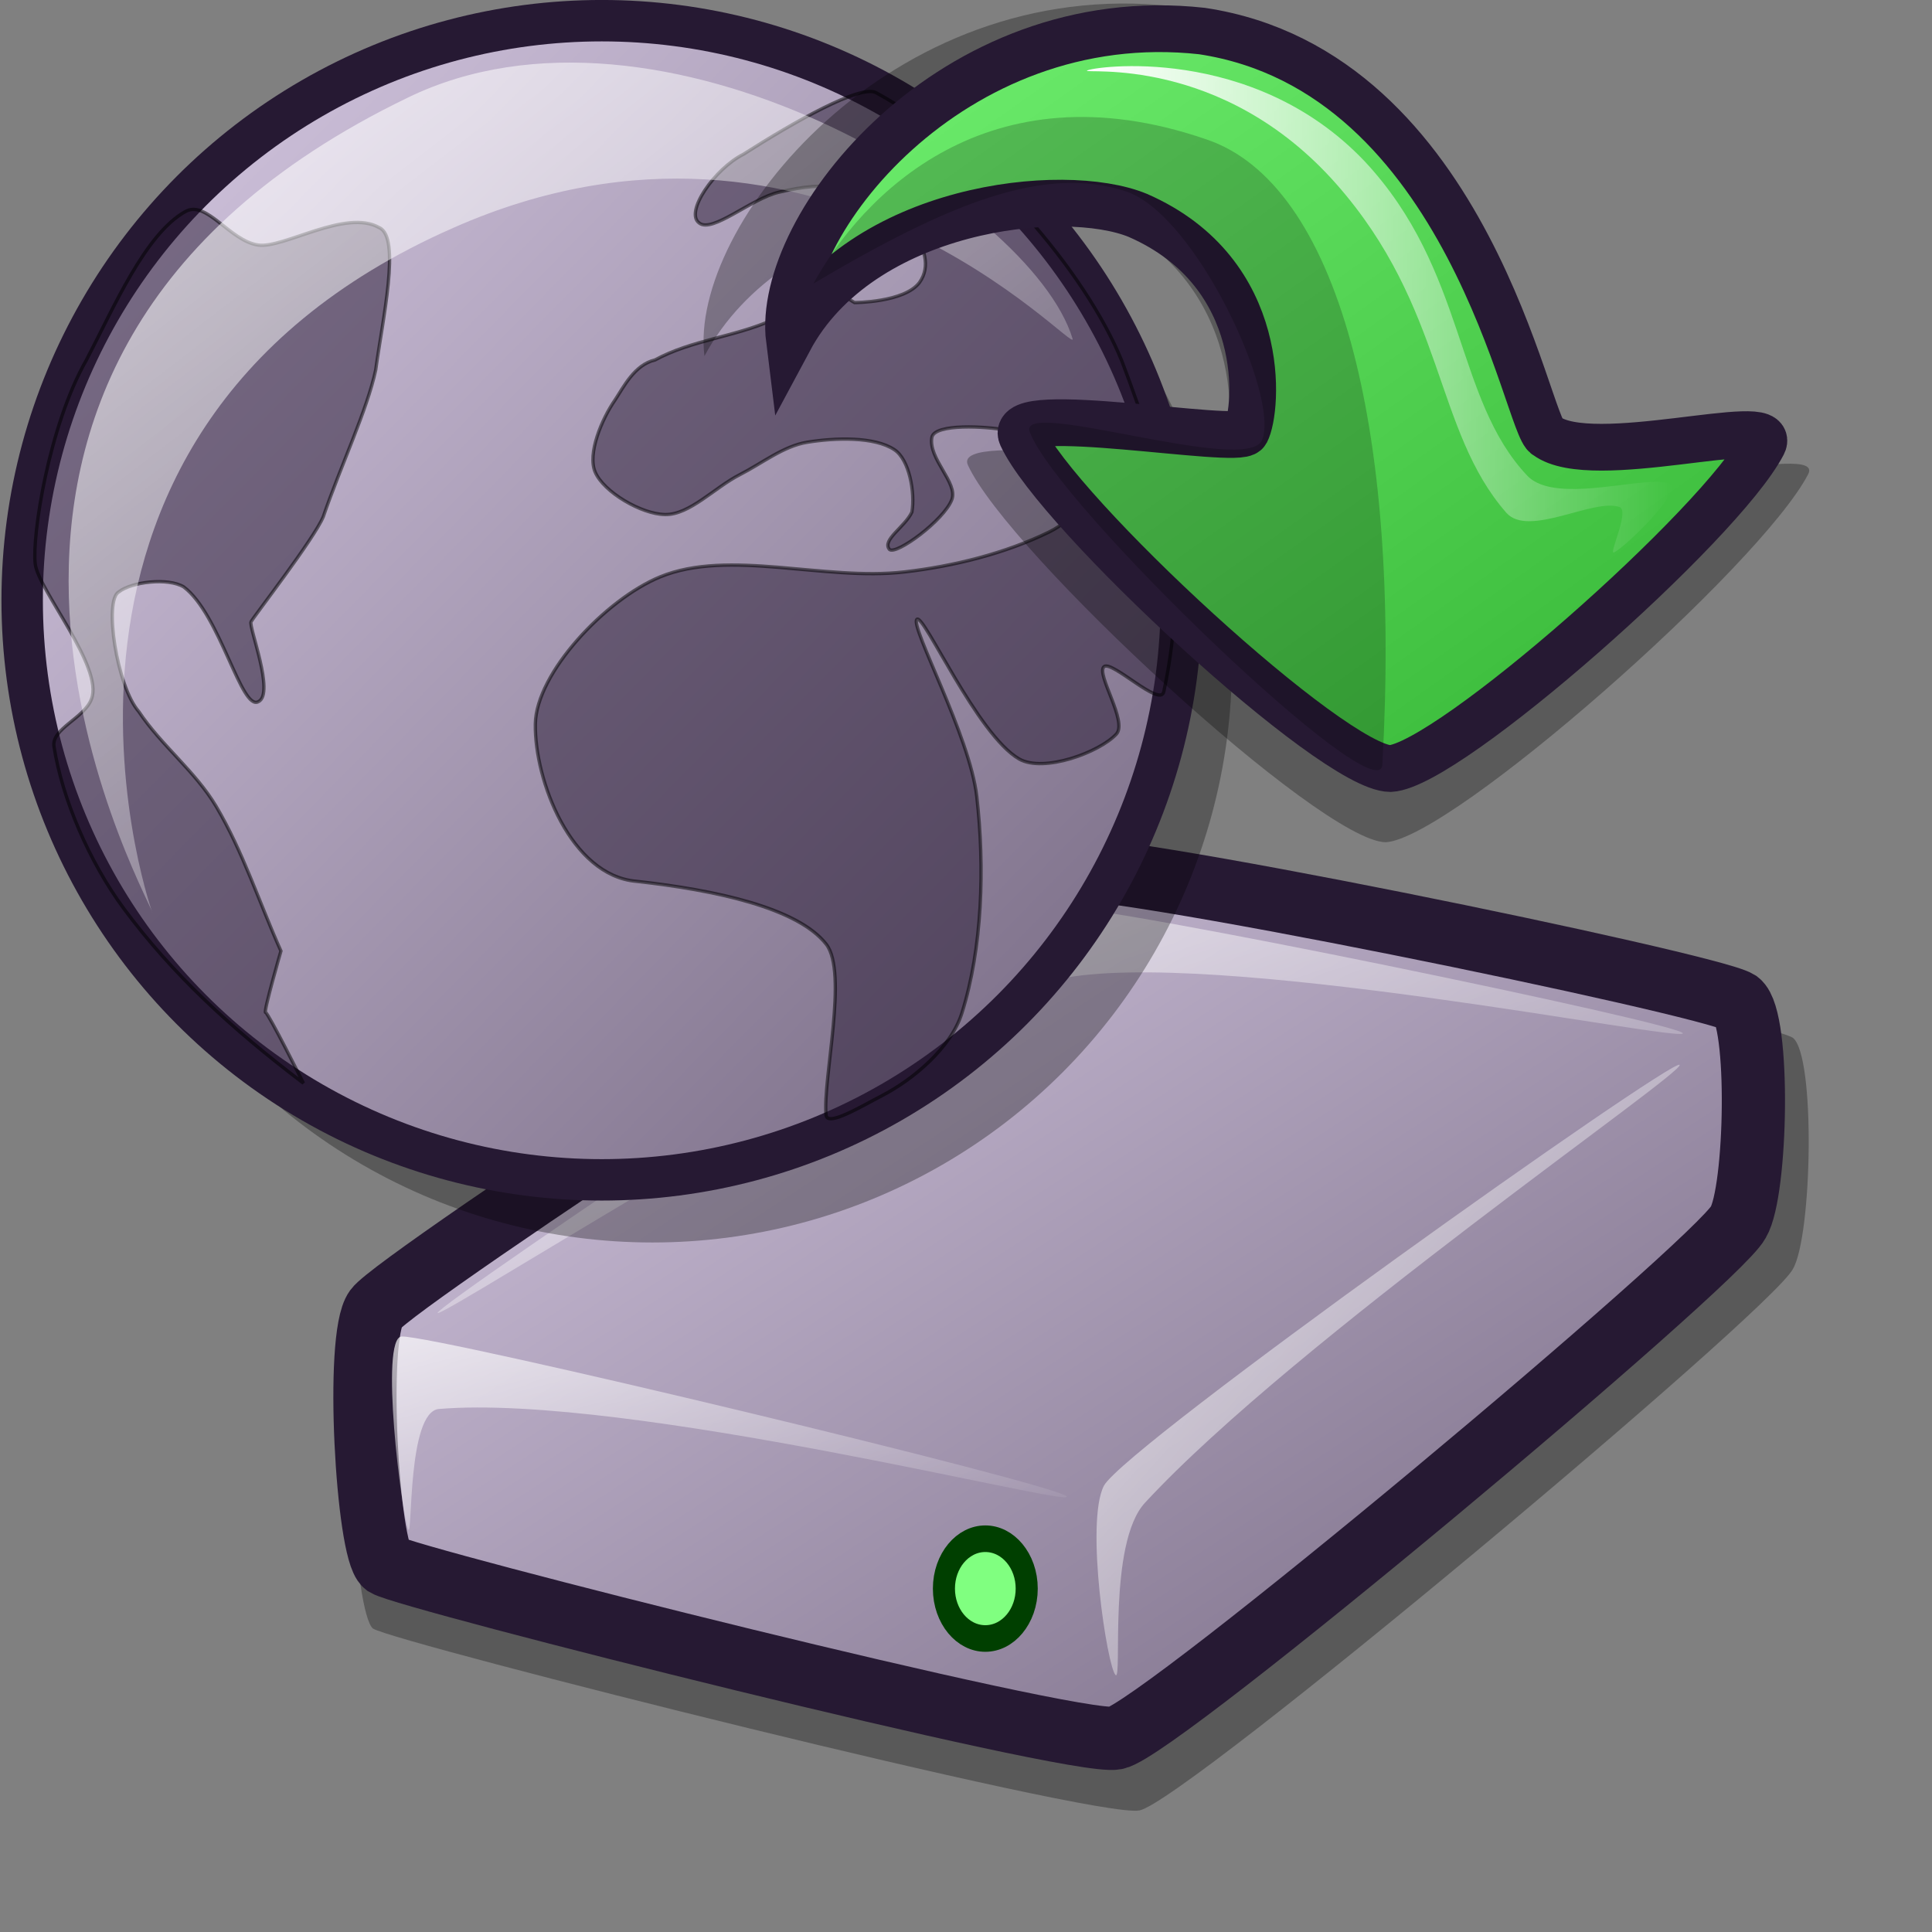 <?xml version="1.0" encoding="UTF-8" standalone="no"?>
<!DOCTYPE svg PUBLIC "-//W3C//DTD SVG 20010904//EN"
"http://www.w3.org/TR/2001/REC-SVG-20010904/DTD/svg10.dtd">
<!-- Created with Inkscape (http://www.inkscape.org/) -->
<svg
   id="svg1"
   sodipodi:version="0.32"
   inkscape:version="0.40"
   width="48pt"
   height="48pt"
   sodipodi:docbase="/home/scaba"
   sodipodi:docname="download.svg"
   xmlns="http://www.w3.org/2000/svg"
   xmlns:inkscape="http://www.inkscape.org/namespaces/inkscape"
   xmlns:sodipodi="http://sodipodi.sourceforge.net/DTD/sodipodi-0.dtd"
   xmlns:xlink="http://www.w3.org/1999/xlink"
   xmlns:rdf="http://www.w3.org/1999/02/22-rdf-syntax-ns#"
   xmlns:cc="http://web.resource.org/cc/"
   xmlns:dc="http://purl.org/dc/elements/1.1/">
  <rect width="100%" height="100%" fill="#808080" stroke="none"/>
  <defs
     id="defs3">
    <linearGradient
       id="linearGradient989">
      <stop
         offset="0"
         style="stop-color:#7fff7f;stop-opacity:1;"
         id="stop991" />
      <stop
         offset="1"
         style="stop-color:#3fbf3f;stop-opacity:1;"
         id="stop990" />
    </linearGradient>
    <linearGradient
       id="linearGradient945">
      <stop
         offset="0"
         style="stop-color:#d9cce6;stop-opacity:1;"
         id="stop947" />
      <stop
         offset="1"
         style="stop-color:#73667f;stop-opacity:1;"
         id="stop946" />
    </linearGradient>
    <linearGradient
       id="linearGradient2888">
      <stop
         offset="0"
         style="stop-color:#d9cce6;stop-opacity:1;"
         id="stop2890" />
      <stop
         offset="1"
         style="stop-color:#73667f;stop-opacity:1;"
         id="stop2889" />
    </linearGradient>
    <linearGradient
       id="linearGradient584">
      <stop
         style="stop-color:#ffffff;stop-opacity:1;"
         offset="0"
         id="stop585" />
      <stop
         style="stop-color:#ffffff;stop-opacity:0;"
         offset="1"
         id="stop586" />
    </linearGradient>
    <linearGradient
       id="linearGradient578">
      <stop
         style="stop-color:#ffffff;stop-opacity:1;"
         offset="0"
         id="stop579" />
      <stop
         style="stop-color:#d9cce6;stop-opacity:1;"
         offset="1"
         id="stop580" />
    </linearGradient>
    <linearGradient
       xlink:href="#linearGradient584"
       id="linearGradient581"
       x1="2.996"
       y1="6.07"
       x2="32.824"
       y2="34.136"
       gradientTransform="matrix(1.07,0,0,0.934,-62.535,40.217)"
       gradientUnits="userSpaceOnUse" />
    <linearGradient
       xlink:href="#linearGradient584"
       id="linearGradient583" />
    <linearGradient
       xlink:href="#linearGradient584"
       id="linearGradient654"
       gradientTransform="matrix(0.866,0,0,1.155,-62.535,40.217)"
       x1="10.018"
       y1="29.191"
       x2="24.611"
       y2="29.191"
       gradientUnits="userSpaceOnUse" />
    <linearGradient
       xlink:href="#linearGradient578"
       id="linearGradient655"
       x1="0.383"
       y1="2.04"
       x2="40.252"
       y2="42.853"
       gradientUnits="userSpaceOnUse"
       gradientTransform="translate(-62.535,40.217)" />
    <linearGradient
       xlink:href="#linearGradient2888"
       id="linearGradient713"
       x1="0.014"
       y1="0.047"
       x2="0.993"
       y2="0.969" />
    <defs
       id="defs2842">
      <linearGradient
         id="linearGradient2843">
        <stop
           style="stop-color:#ffffff;stop-opacity:1;"
           offset="0"
           id="stop2844" />
        <stop
           style="stop-color:#ffffff;stop-opacity:0;"
           offset="1"
           id="stop2845" />
      </linearGradient>
      <linearGradient
         id="linearGradient2846"
         x1="0"
         y1="0.5"
         x2="1"
         y2="0.5"
         gradientUnits="objectBoundingBox"
         spreadMethod="pad"
         xlink:href="#linearGradient2888" />
      <linearGradient
         xlink:href="#linearGradient578"
         id="linearGradient2849"
         x1="-0"
         y1="-0"
         x2="0.964"
         y2="0.984" />
      <linearGradient
         xlink:href="#linearGradient584"
         id="linearGradient2850"
         x1="0"
         y1="-0"
         x2="0.987"
         y2="1" />
      <linearGradient
         xlink:href="#linearGradient584"
         id="linearGradient860"
         x1="0.011"
         y1="0.056"
         x2="0.996"
         y2="0.944" />
      <linearGradient
         xlink:href="#linearGradient584"
         id="linearGradient861"
         x1="0.018"
         y1="0.008"
         x2="0.989"
         y2="1" />
      <linearGradient
         xlink:href="#linearGradient584"
         id="linearGradient862"
         x1="-0.287"
         y1="-0.219"
         x2="0.979"
         y2="1.039" />
      <radialGradient
         xlink:href="#linearGradient584"
         id="radialGradient595" />
      <linearGradient
         xlink:href="#linearGradient584"
         id="linearGradient612"
         x1="0"
         y1="0"
         x2="1.034"
         y2="1.023" />
      <linearGradient
         xlink:href="#linearGradient578"
         id="linearGradient613"
         x1="0"
         y1="0"
         x2="0.969"
         y2="1" />
    </defs>
    <sodipodi:namedview
       id="namedview2857"
       pagecolor="#ffffff"
       bordercolor="#666666"
       borderopacity="1.0"
       inkscape:pageopacity="0.0"
       inkscape:pageshadow="2"
       inkscape:zoom="5.64233871"
       inkscape:cx="25.7884720"
       inkscape:cy="24.7998202"
       inkscape:window-width="640"
       inkscape:window-height="535"
       inkscape:window-x="65"
       inkscape:window-y="68" />
    <linearGradient
       xlink:href="#linearGradient2888"
       id="linearGradient2891"
       x1="0.014"
       y1="0.047"
       x2="0.993"
       y2="0.969" />
    <sodipodi:namedview
       id="namedview865"
       inkscape:zoom="6.99187184"
       inkscape:cx="26.6988416"
       inkscape:cy="22.4514457"
       inkscape:window-width="441"
       inkscape:window-height="516"
       inkscape:window-x="183"
       inkscape:window-y="304" />
    <defs
       id="defs866">
      <linearGradient
         id="linearGradient570">
        <stop
           style="stop-color:#ffffff;stop-opacity:1;"
           offset="0"
           id="stop571" />
        <stop
           style="stop-color:#ffffff;stop-opacity:0;"
           offset="1"
           id="stop572" />
      </linearGradient>
      <linearGradient
         id="linearGradient563"
         x1="0"
         y1="0.5"
         x2="1"
         y2="0.5"
         gradientUnits="objectBoundingBox"
         spreadMethod="pad"
         xlink:href="#linearGradient945" />
      <linearGradient
         x1="0.01"
         y1="0.016"
         x2="0.985"
         y2="0.977"
         id="linearGradient566"
         xlink:href="#linearGradient563" />
      <linearGradient
         x1="0.007"
         y1="-0.03"
         x2="0.985"
         y2="1.045"
         id="linearGradient569"
         xlink:href="#linearGradient570" />
      <linearGradient
         x1="0.007"
         y1="0.013"
         x2="0.978"
         y2="0.974"
         id="linearGradient573"
         xlink:href="#linearGradient570" />
      <linearGradient
         x1="0.007"
         y1="0.047"
         x2="1.02"
         y2="0.984"
         id="linearGradient575"
         xlink:href="#linearGradient570" />
      <linearGradient
         id="linearGradient877"
         xlink:href="#linearGradient570" />
    </defs>
    <defs
       id="defs885">
      <linearGradient
         id="linearGradient969">
        <stop
           style="stop-color:#7f7f7f;stop-opacity:1;"
           offset="0"
           id="stop970" />
        <stop
           style="stop-color:#e6e6e6;stop-opacity:1;"
           offset="1"
           id="stop971" />
      </linearGradient>
      <linearGradient
         id="linearGradient964">
        <stop
           style="stop-color:#ffff32;stop-opacity:1;"
           offset="0"
           id="stop965" />
        <stop
           style="stop-color:#ffc500;stop-opacity:1;"
           offset="1"
           id="stop966" />
      </linearGradient>
      <linearGradient
         id="linearGradient884"
         x1="0"
         y1="0.5"
         x2="1"
         y2="0.5"
         gradientUnits="objectBoundingBox"
         spreadMethod="pad"
         xlink:href="#linearGradient989" />
      <linearGradient
         id="linearGradient866">
        <stop
           style="stop-color:#ffffff;stop-opacity:1;"
           offset="0"
           id="stop867" />
        <stop
           style="stop-color:#d9cce6;stop-opacity:1;"
           offset="1"
           id="stop868" />
      </linearGradient>
      <linearGradient
         id="linearGradient898">
        <stop
           style="stop-color:#ffffff;stop-opacity:1;"
           offset="0"
           id="stop899" />
        <stop
           style="stop-color:#ffffff;stop-opacity:0;"
           offset="1"
           id="stop900" />
      </linearGradient>
      <linearGradient
         id="linearGradient901">
        <stop
           style="stop-color:#d9cce6;stop-opacity:1;"
           offset="0"
           id="stop902" />
        <stop
           style="stop-color:#73667f;stop-opacity:1;"
           offset="1"
           id="stop903" />
      </linearGradient>
      <linearGradient
         xlink:href="#linearGradient584"
         id="linearGradient904"
         x1="-0.007"
         y1="0.008"
         x2="0.979"
         y2="1" />
      <linearGradient
         xlink:href="#linearGradient584"
         id="linearGradient905"
         x1="0.011"
         y1="0.01"
         x2="1.015"
         y2="0.969" />
      <linearGradient
         xlink:href="#linearGradient584"
         id="linearGradient906"
         x1="-0.025"
         y1="0.031"
         x2="0.975"
         y2="0.977" />
      <linearGradient
         xlink:href="#linearGradient578"
         id="linearGradient907"
         x1="0"
         y1="0.023"
         x2="0.986"
         y2="0.977" />
      <linearGradient
         xlink:href="#linearGradient578"
         id="linearGradient908"
         x1="-0"
         y1="0.008"
         x2="1"
         y2="0.992" />
      <linearGradient
         xlink:href="#linearGradient866"
         id="linearGradient869"
         x1="-0.007"
         y1="0.008"
         x2="0.979"
         y2="1" />
      <linearGradient
         xlink:href="#linearGradient884"
         id="linearGradient883"
         x1="-0.17"
         y1="-0.227"
         x2="0.79"
         y2="0.813"
         gradientUnits="objectBoundingBox"
         spreadMethod="pad" />
      <linearGradient
         xlink:href="#linearGradient964"
         id="linearGradient963"
         x1="-0"
         y1="0.031"
         x2="0.982"
         y2="0.992"
         gradientUnits="objectBoundingBox"
         spreadMethod="pad" />
      <linearGradient
         xlink:href="#linearGradient584"
         id="linearGradient967"
         x1="-0.006"
         y1="0.031"
         x2="0.843"
         y2="0.844"
         gradientUnits="objectBoundingBox"
         spreadMethod="pad" />
      <linearGradient
         xlink:href="#linearGradient969"
         id="linearGradient968"
         x1="0.016"
         y1="-0"
         x2="0.984"
         y2="0.992"
         gradientUnits="objectBoundingBox"
         spreadMethod="pad" />
      <linearGradient
         xlink:href="#linearGradient584"
         id="linearGradient972"
         x1="-0"
         y1="0"
         x2="1"
         y2="0"
         gradientUnits="objectBoundingBox"
         spreadMethod="pad" />
      <linearGradient
         xlink:href="#linearGradient884"
         id="linearGradient1815"
         x1="-0.015"
         y1="0.058"
         x2="1.029"
         y2="0.96"
         gradientUnits="objectBoundingBox"
         spreadMethod="pad" />
      <linearGradient
         xlink:href="#linearGradient584"
         id="linearGradient1816"
         x1="0.006"
         y1="0.023"
         x2="1.487"
         y2="1.359"
         gradientUnits="objectBoundingBox"
         spreadMethod="pad" />
      <linearGradient
         xlink:href="#linearGradient584"
         id="linearGradient1817"
         x1="0.004"
         y1="0.015"
         x2="0.983"
         y2="1.015"
         gradientUnits="objectBoundingBox"
         spreadMethod="pad" />
      <linearGradient
         xlink:href="#linearGradient584"
         id="linearGradient1818"
         x1="-0.032"
         y1="0.008"
         x2="0.968"
         y2="1"
         gradientUnits="objectBoundingBox"
         spreadMethod="pad" />
      <linearGradient
         xlink:href="#linearGradient584"
         id="linearGradient1819"
         x1="-0"
         y1="0.008"
         x2="1"
         y2="0.992"
         gradientUnits="objectBoundingBox"
         spreadMethod="pad" />
    </defs>
    <sodipodi:namedview
       id="namedview920"
       pagecolor="#ffffff"
       bordercolor="#666666"
       borderopacity="1.0"
       inkscape:pageopacity="0.0"
       inkscape:pageshadow="2"
       inkscape:zoom="11.284677"
       inkscape:cx="14.021707"
       inkscape:cy="10.973442"
       inkscape:window-width="640"
       inkscape:window-height="525"
       inkscape:window-x="154"
       inkscape:window-y="386" />
    <linearGradient
       inkscape:collect="always"
       xlink:href="#linearGradient570"
       id="linearGradient1318"
       x1="6.494"
       y1="4.901"
       x2="47.372"
       y2="49.856"
       gradientTransform="matrix(0.747,0,0,0.633,0.775,0.934)"
       gradientUnits="userSpaceOnUse" />
    <linearGradient
       inkscape:collect="always"
       xlink:href="#linearGradient945"
       id="linearGradient1319"
       x1="4.437"
       y1="-1.065"
       x2="566.591"
       y2="552.702"
       gradientUnits="userSpaceOnUse" />
    <linearGradient
       inkscape:collect="always"
       xlink:href="#linearGradient584"
       id="linearGradient1320"
       gradientTransform="matrix(0.88,0,0,1.136,-62.535,40.217)"
       x1="25.031"
       y1="10.638"
       x2="39.935"
       y2="10.638"
       gradientUnits="userSpaceOnUse" />
    <linearGradient
       inkscape:collect="always"
       xlink:href="#linearGradient584"
       id="linearGradient1321"
       gradientTransform="matrix(1.276,0,0,1.06,-10.194,-0.126)"
       x1="37.052"
       y1="11.917"
       x2="51.321"
       y2="11.917"
       gradientUnits="userSpaceOnUse" />
    <linearGradient
       inkscape:collect="always"
       xlink:href="#linearGradient989"
       id="linearGradient1322"
       gradientUnits="userSpaceOnUse"
       spreadMethod="pad"
       x1="24.029"
       y1="-2.316"
       x2="47.049"
       y2="22.601"
       gradientTransform="matrix(1.326,0,0,1.02,-10.194,-0.126)" />
    <linearGradient
       inkscape:collect="always"
       xlink:href="#linearGradient570"
       id="linearGradient1323"
       x1="37.073"
       y1="36.92"
       x2="55.009"
       y2="53.513"
       gradientTransform="matrix(1.025,0,0,1.073,-0.499,-2.715)"
       gradientUnits="userSpaceOnUse" />
    <linearGradient
       inkscape:collect="always"
       xlink:href="#linearGradient570"
       id="linearGradient1324"
       x1="9.613"
       y1="56.783"
       x2="30.085"
       y2="77.035"
       gradientTransform="matrix(1.837,0,0,0.599,-0.499,-2.715)"
       gradientUnits="userSpaceOnUse" />
    <linearGradient
       inkscape:collect="always"
       xlink:href="#linearGradient570"
       id="linearGradient1325"
       x1="8.225"
       y1="83.712"
       x2="18.706"
       y2="95.239"
       gradientTransform="matrix(1.959,0,0,0.561,-0.499,-2.715)"
       gradientUnits="userSpaceOnUse" />
    <linearGradient
       inkscape:collect="always"
       xlink:href="#linearGradient945"
       id="linearGradient1326"
       x1="11.153"
       y1="38.091"
       x2="44.854"
       y2="71.289"
       gradientTransform="matrix(1.307,0,0,0.841,-0.499,-2.715)"
       gradientUnits="userSpaceOnUse" />
    <linearGradient
       inkscape:collect="always"
       xlink:href="#linearGradient945"
       id="linearGradient1344"
       gradientUnits="userSpaceOnUse"
       gradientTransform="matrix(1.307,0,0,0.841,-0.499,-2.715)"
       x1="11.153"
       y1="38.091"
       x2="44.854"
       y2="71.289" />
    <linearGradient
       inkscape:collect="always"
       xlink:href="#linearGradient570"
       id="linearGradient1345"
       gradientUnits="userSpaceOnUse"
       gradientTransform="matrix(1.959,0,0,0.561,-0.499,-2.715)"
       x1="8.225"
       y1="83.712"
       x2="18.706"
       y2="95.239" />
    <linearGradient
       inkscape:collect="always"
       xlink:href="#linearGradient570"
       id="linearGradient1346"
       gradientUnits="userSpaceOnUse"
       gradientTransform="matrix(1.837,0,0,0.599,-0.499,-2.715)"
       x1="9.613"
       y1="56.783"
       x2="30.085"
       y2="77.035" />
    <linearGradient
       inkscape:collect="always"
       xlink:href="#linearGradient570"
       id="linearGradient1347"
       gradientUnits="userSpaceOnUse"
       gradientTransform="matrix(1.025,0,0,1.073,-0.499,-2.715)"
       x1="37.073"
       y1="36.92"
       x2="55.009"
       y2="53.513" />
    <linearGradient
       inkscape:collect="always"
       xlink:href="#linearGradient945"
       id="linearGradient1348"
       gradientUnits="userSpaceOnUse"
       x1="4.437"
       y1="-1.065"
       x2="566.591"
       y2="552.702" />
    <linearGradient
       inkscape:collect="always"
       xlink:href="#linearGradient570"
       id="linearGradient1349"
       gradientUnits="userSpaceOnUse"
       gradientTransform="matrix(0.747,0,0,0.633,0.775,0.934)"
       x1="6.494"
       y1="4.901"
       x2="47.372"
       y2="49.856" />
    <linearGradient
       inkscape:collect="always"
       xlink:href="#linearGradient989"
       id="linearGradient1350"
       gradientUnits="userSpaceOnUse"
       gradientTransform="matrix(1.326,0,0,1.02,-10.194,-0.126)"
       spreadMethod="pad"
       x1="24.029"
       y1="-2.316"
       x2="47.049"
       y2="22.601" />
    <linearGradient
       inkscape:collect="always"
       xlink:href="#linearGradient584"
       id="linearGradient1351"
       gradientUnits="userSpaceOnUse"
       gradientTransform="matrix(1.276,0,0,1.06,-10.194,-0.126)"
       x1="37.052"
       y1="11.917"
       x2="51.321"
       y2="11.917" />
  </defs>
  <sodipodi:namedview
     id="base"
     pagecolor="#ffffff"
     bordercolor="#666666"
     borderopacity="1.0"
     inkscape:pageopacity="0.0"
     inkscape:pageshadow="2"
     inkscape:zoom="8.0000000"
     inkscape:cx="30.592737"
     inkscape:cy="19.506462"
     inkscape:window-width="1022"
     inkscape:window-height="695"
     inkscape:window-x="0"
     inkscape:window-y="26"
     showguides="true"
     snaptoguides="true"
     inkscape:current-layer="svg1" />
  <path
     d="M 14.871,53.547 C 15.621,54.002 37.327,59.468 38.707,59.202 C 40.102,58.952 58.32,43.703 59.031,42.366 C 59.634,41.358 59.745,35.712 59.031,35.168 C 58.095,34.584 37.795,30.393 36.472,30.799 C 35.106,31.184 15.255,44.218 14.551,45.193 C 13.876,46.112 14.285,53.092 14.871,53.547 z "
     style="font-size:12;opacity:0.303;fill-rule:evenodd;stroke-width:12.5;"
     id="path776"
     transform="matrix(1.065,0,0,1.065,-3.479,-3.077)" />
  <path
     d="M 15.256,51.563 C 15.971,51.996 36.654,57.205 37.968,56.951 C 39.297,56.713 56.656,42.183 57.334,40.909 C 57.909,39.949 58.014,34.569 57.334,34.051 C 56.441,33.494 37.1,29.501 35.838,29.887 C 34.537,30.255 15.623,42.674 14.952,43.603 C 14.309,44.478 14.698,51.129 15.256,51.563 z "
     style="font-size:12;fill:url(#linearGradient1344);fill-rule:evenodd;stroke:#261933;stroke-width:1.966;"
     id="path679"
     transform="matrix(1.065,0,0,1.065,-3.479,-3.077)" />
  <path
     d="M 15.966,50.461 C 15.764,50.046 15.064,44.48 15.763,44.46 C 16.834,44.427 36.273,49.082 36.447,49.439 C 36.611,49.776 22.759,46.226 16.92,46.715 C 15.932,46.798 16.102,50.74 15.966,50.461 z "
     style="font-size:12;opacity:0.7;fill:url(#linearGradient1345);fill-rule:evenodd;stroke-width:0.107pt;"
     id="path680"
     transform="matrix(1.065,0,0,1.065,-3.479,-3.077)" />
  <path
     d="M 16.878,43.725 C 16.913,43.434 35.001,31.225 36.244,31.112 C 37.531,31.004 55.644,34.745 55.61,35.031 C 55.576,35.316 40.879,32.329 36.185,33.346 C 31.911,34.293 16.845,44.006 16.878,43.725 z "
     style="font-size:12;opacity:0.7;fill:url(#linearGradient1346);fill-rule:evenodd;stroke-width:0.107pt;"
     id="path682"
     transform="matrix(1.065,0,0,1.065,-3.479,-3.077)" />
  <path
     d="M 37.968,54.992 C 37.71,54.77 37.014,50.237 37.604,49.101 C 38.292,47.85 55.268,35.803 55.509,36.01 C 55.741,36.211 43.56,44.569 38.88,49.633 C 37.713,50.896 38.184,55.178 37.968,54.992 z "
     style="font-size:12;opacity:0.7;fill:url(#linearGradient1347);fill-rule:evenodd;stroke-width:0.107pt;"
     id="path683"
     transform="matrix(1.065,0,0,1.065,-3.479,-3.077)" />
  <ellipse
     cx="410.205"
     cy="422.409"
     rx="11.72"
     ry="11.72"
     transform="matrix(0.117,0,0,0.141,-15.354,-6.935)"
     style="font-size:12;fill:#80ff80;fill-rule:evenodd;stroke:#003f00;stroke-width:6.25;stroke-linecap:round;stroke-linejoin:round;"
     id="path722"
     sodipodi:cx="410.20490"
     sodipodi:cy="422.40900"
     sodipodi:rx="11.720139"
     sodipodi:ry="11.720139" />
  <rect
     style="font-size:12;fill:#808080;fill-rule:evenodd;stroke-width:1pt;"
     id="rect630"
     width="0"
     height="4.526"
     x="60.007"
     y="-118.47"
     transform="matrix(0,1.065,-1.065,0,-3.479,-3.077)" />
  <ellipse
     cx="286.926"
     cy="278.07"
     rx="278.199"
     ry="278.199"
     transform="matrix(6.901360e-2,0,0,6.901360e-2,1.809,2.769)"
     style="font-size:12;opacity:0.303;fill-rule:evenodd;stroke-width:13.254;"
     id="path1023"
     sodipodi:cx="286.92639"
     sodipodi:cy="278.06998"
     sodipodi:rx="278.19861"
     sodipodi:ry="278.19858" />
  <ellipse
     cx="286.926"
     cy="278.07"
     rx="278.199"
     ry="278.199"
     transform="matrix(6.901360e-2,0,0,6.901360e-2,0.132,0.694)"
     style="font-size:12;fill:url(#linearGradient1348);fill-rule:evenodd;stroke:#261933;stroke-width:19.881;stroke-opacity:1;"
     id="path983"
     sodipodi:cx="286.92639"
     sodipodi:cy="278.06998"
     sodipodi:rx="278.19861"
     sodipodi:ry="278.19858" />
  <path
     d="M 9.037,9.467 C 9.694,9.103 10.415,10.389 11.303,10.512 C 12.096,10.622 14.024,9.377 15.06,9.969 C 15.746,10.263 15.162,12.848 14.953,14.395 C 14.69,15.637 13.85,17.416 13.324,18.956 C 13.051,19.631 11.152,22.075 11.075,22.23 C 10.997,22.385 11.819,24.457 11.307,24.712 C 10.774,25.028 10.116,21.996 8.98,21.144 C 8.49,20.85 7.359,20.986 6.963,21.299 C 6.491,21.555 6.897,24.238 7.584,25.023 C 8.287,26.078 9.347,26.889 9.989,27.97 C 10.821,29.372 11.333,30.97 12.005,32.47 C 12.005,32.47 11.451,34.384 11.528,34.384 C 11.606,34.384 12.704,36.581 12.704,36.581 C 10.45,34.869 8.635,33.198 7.118,31.151 C 6.049,29.708 5.197,27.727 4.946,26.109 C 4.861,25.555 5.896,25.223 6.11,24.635 C 6.502,23.654 4.445,21.22 4.362,20.425 C 4.26,19.569 4.778,16.144 5.955,14.085 C 6.797,12.477 7.78,10.163 9.037,9.467 z "
     style="font-size:12;opacity:0.504;fill:#261933;fill-rule:evenodd;stroke:#000000;stroke-width:0.078pt;"
     id="path565"
     transform="matrix(1.065,0,0,1.065,-3.479,-3.077)" />
  <path
     d="M 22.4,15.326 C 21.981,15.928 21.532,17.006 21.78,17.576 C 22.049,18.196 23.216,18.882 23.952,18.894 C 24.716,18.908 25.495,18.052 26.279,17.653 C 26.969,17.302 27.635,16.764 28.373,16.645 C 29.238,16.505 30.464,16.461 31.088,16.878 C 31.55,17.185 31.734,18.207 31.631,18.817 C 31.415,19.282 30.689,19.683 30.933,19.98 C 31.147,20.162 32.631,19.068 32.873,18.429 C 33.071,17.905 32.131,17.157 32.252,16.49 C 32.35,16.049 33.962,16.16 34.502,16.257 C 34.947,16.365 35.379,17.47 35.82,17.421 C 36.225,17.421 37.234,16.116 37.343,16.122 C 37.764,16.192 38.07,17.421 38.07,17.421 C 37.346,18.093 36.762,19.016 35.898,19.437 C 34.538,20.102 32.933,20.502 31.399,20.679 C 28.899,20.967 25.936,19.952 23.797,20.834 C 22.109,21.529 19.942,23.82 19.918,25.411 C 19.891,27.156 21.023,30.122 23.053,30.301 C 25.511,30.572 28.079,31.125 28.965,32.257 C 29.657,33.142 28.85,36.476 28.962,37.578 C 29.004,37.943 30.067,37.296 30.701,36.969 C 31.67,36.468 32.844,35.48 33.183,34.409 C 33.826,32.377 33.899,29.857 33.648,27.66 C 33.433,25.772 31.558,22.354 31.787,22.152 C 31.998,21.966 33.658,25.744 34.967,26.497 C 35.727,26.933 37.47,26.29 37.992,25.721 C 38.349,25.333 37.352,23.852 37.605,23.626 C 37.843,23.413 39.362,24.911 39.466,24.402 C 40.299,20.537 39.516,17.684 38.156,14.105 C 37.042,11.374 33.886,7.615 30.516,5.772 C 30.041,5.51 27.984,6.669 26.397,7.684 C 25.493,8.136 24.553,9.5 25.017,9.827 C 25.427,10.15 26.641,9.06 27.5,8.866 C 29.041,8.498 29.756,8.698 30.933,9.275 C 30.933,9.275 32.601,10.656 31.864,11.68 C 31.396,12.3 29.847,12.301 29.847,12.301 C 29.511,12.12 29.16,11.689 28.839,11.758 C 28.307,11.871 27.858,12.588 27.287,12.844 C 26.126,13.364 24.768,13.47 23.641,14.085 C 23.004,14.232 22.661,14.93 22.4,15.326 z "
     style="font-size:12;opacity:0.5;fill:#261933;fill-rule:evenodd;stroke:#000000;stroke-width:0.078pt;"
     id="path566"
     transform="matrix(1.065,0,0,1.065,-3.479,-3.077)" />
  <path
     d="M 8.002,31.258 C 7.762,30.538 -1.323,14.267 15.945,5.929 C 23.775,2.112 35.342,9.188 36.628,13.423 C 36.826,14.063 28.803,4.918 17.369,9.975 C 2.483,16.518 8.212,31.887 8.002,31.258 z "
     style="font-size:12;opacity:0.7;fill:url(#linearGradient1349);fill-rule:evenodd;stroke:none;stroke-width:0.1pt;"
     id="path984"
     transform="matrix(1.065,0,0,1.065,-3.479,-3.077)" />
  <path
     style="font-size:12;opacity:0.296;fill-rule:evenodd;stroke-width:18.75;"
     d="M 25.178,13.965 C 24.679,9.952 30.921,2.107 39.73,3.082 C 49.193,4.51 51.207,17.143 51.88,17.356 C 53.467,18.556 60.061,16.574 59.509,17.639 C 58.036,20.485 48.427,28.969 46.37,29.087 C 44.329,29.063 34.619,20.08 33.373,17.356 C 32.829,16.17 41.029,17.684 41.284,17.215 C 41.688,16.459 42.115,11.614 37.47,9.583 C 34.838,8.495 27.687,9.282 25.178,13.965 z "
     id="path739"
     sodipodi:nodetypes="cccccccsc"
     transform="matrix(1.065,0,0,1.065,-3.479,-3.077)" />
  <path
     style="font-size:12;fill:url(#linearGradient1350);fill-rule:evenodd;stroke:#261933;stroke-width:1.454;"
     d="M 27.819,13.455 C 27.378,9.916 32.885,2.995 40.655,3.855 C 49.003,5.115 50.779,16.259 51.373,16.447 C 52.773,17.505 58.59,15.757 58.103,16.696 C 56.803,19.206 48.327,26.691 46.513,26.795 C 44.713,26.774 36.147,18.849 35.047,16.447 C 34.568,15.4 41.801,16.736 42.026,16.322 C 42.382,15.655 42.759,11.381 38.661,9.59 C 36.34,8.63 30.032,9.324 27.819,13.455 z "
     id="path735"
     sodipodi:nodetypes="cccccccsc"
     transform="matrix(1.065,0,0,1.065,-3.479,-3.077)" />
  <path
     style="font-size:12;opacity:0.202;fill-rule:evenodd;stroke-width:0.965pt;"
     d="M 28.567,11.71 C 32.802,9.2 35.755,8.012 38.287,8.842 C 40.449,9.55 43.072,15.202 42.525,16.572 C 42.075,17.696 34.892,15.231 35.296,16.322 C 36.139,18.597 46.192,28.262 46.264,26.67 C 46.853,16.132 44.867,8.584 40.78,7.221 C 33.974,4.881 30.06,8.992 28.567,11.71 z "
     id="path737"
     sodipodi:nodetypes="csssssc"
     transform="matrix(1.065,0,0,1.065,-3.479,-3.077)" />
  <path
     style="font-size:12;fill:url(#linearGradient1351);fill-rule:evenodd;stroke-width:1pt;"
     d="M 37.077,5.086 C 37.229,4.964 42.223,4.231 45.714,7.907 C 48.889,11.307 48.506,15.292 50.773,17.686 C 51.679,18.642 54.643,17.589 55.231,17.957 C 55.583,18.177 53.817,19.917 53.469,20.072 C 53.289,20.152 53.965,18.78 53.645,18.662 C 52.849,18.369 50.809,19.624 50.12,18.838 C 47.872,16.274 48.223,12.457 44.832,8.612 C 41.264,4.574 36.935,5.199 37.077,5.086 z "
     id="path742"
     sodipodi:nodetypes="cssssssss"
     transform="matrix(1.065,0,0,1.065,-3.479,-3.077)" />
</svg>
